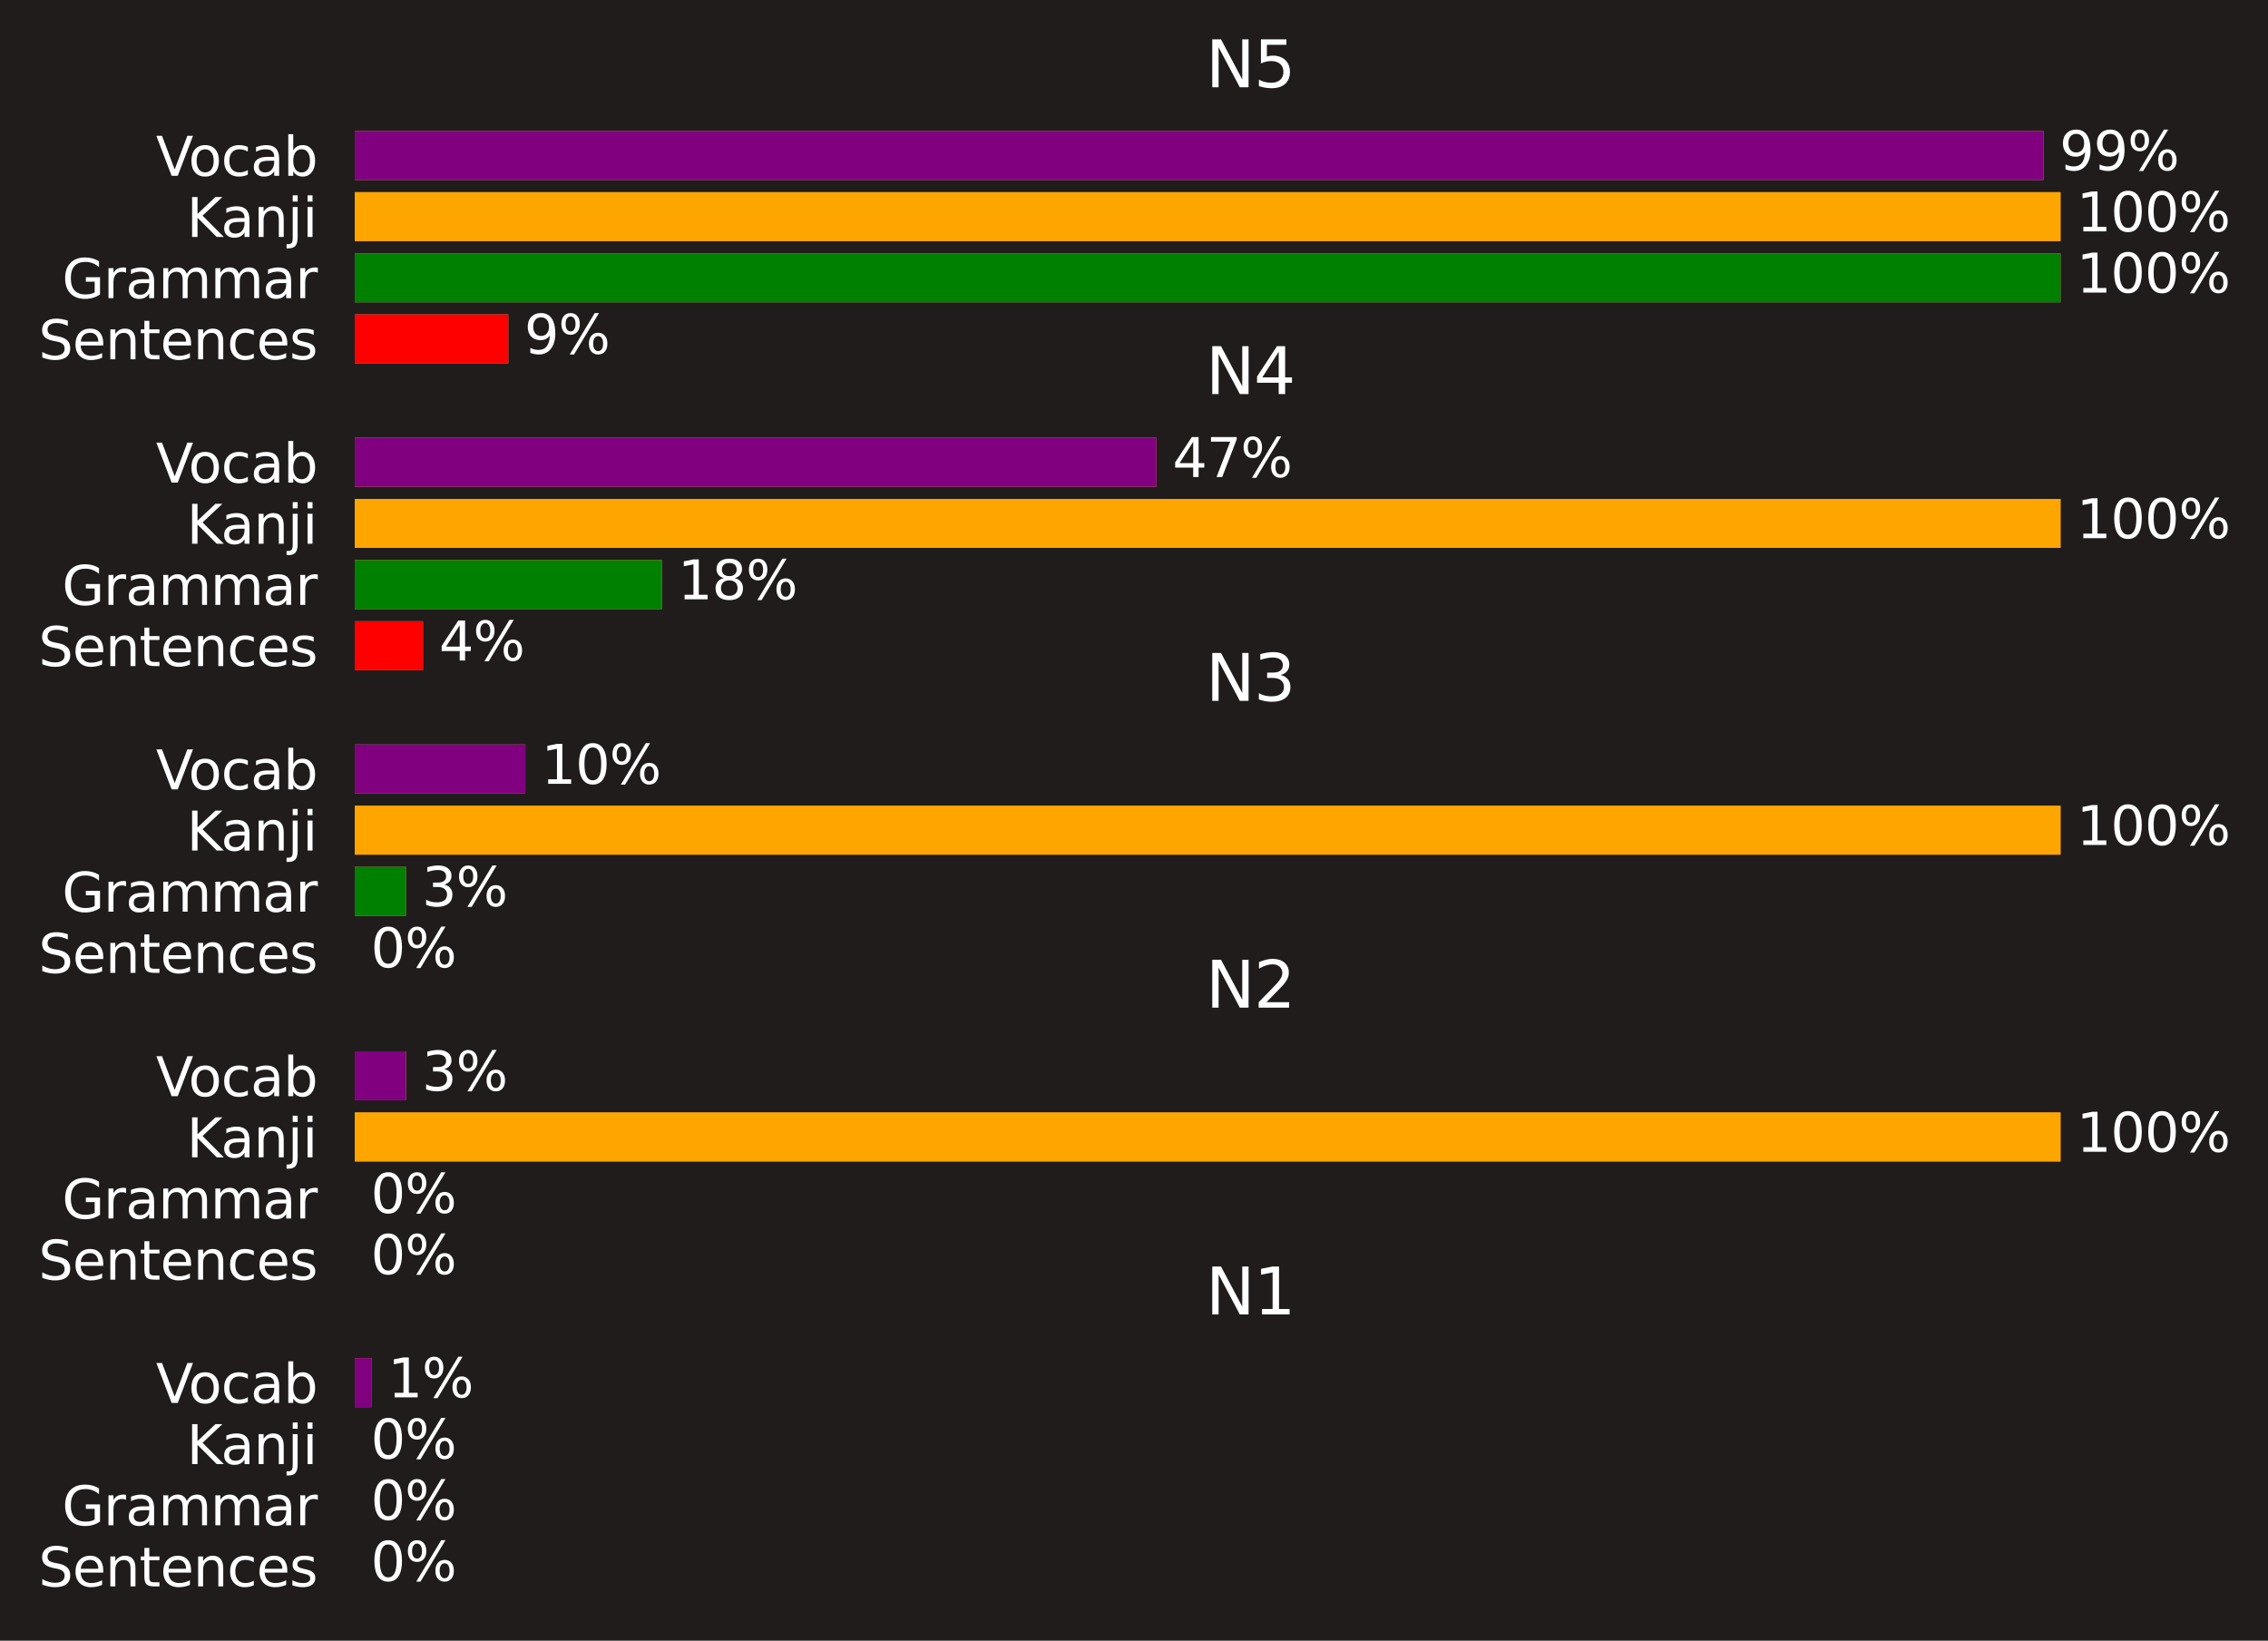 <?xml version="1.0" encoding="utf-8" standalone="no"?>
<!DOCTYPE svg PUBLIC "-//W3C//DTD SVG 1.1//EN"
  "http://www.w3.org/Graphics/SVG/1.1/DTD/svg11.dtd">
<svg xmlns:xlink="http://www.w3.org/1999/xlink" width="423.957pt" height="306.718pt" viewBox="0 0 423.957 306.718" xmlns="http://www.w3.org/2000/svg" version="1.1">
 <defs>
  <style type="text/css">*{stroke-linejoin: round; stroke-linecap: butt}</style>
 </defs>
 <g id="figure_1">
  <g id="patch_1">
   <path d="M 0 306.718 
L 423.957 306.718 
L 423.957 0 
L 0 0 
z
" style="fill: #201c1c"/>
  </g>
  <g id="axes_1">
   <g id="patch_2">
    <path d="M 66.311 70.111 
L 401.111 70.111 
L 401.111 22.318 
L 66.311 22.318 
z
" style="fill: #201c1c"/>
   </g>
   <g id="patch_3">
    <path d="M 66.311 24.491 
L 381.98 24.491 
L 381.98 33.638 
L 66.311 33.638 
z
" clip-path="url(#pa845f48d5d)" style="fill: #1f77b4"/>
   </g>
   <g id="patch_4">
    <path d="M 66.311 35.924 
L 385.168 35.924 
L 385.168 45.071 
L 66.311 45.071 
z
" clip-path="url(#pa845f48d5d)" style="fill: #1f77b4"/>
   </g>
   <g id="patch_5">
    <path d="M 66.311 47.358 
L 385.168 47.358 
L 385.168 56.505 
L 66.311 56.505 
z
" clip-path="url(#pa845f48d5d)" style="fill: #1f77b4"/>
   </g>
   <g id="patch_6">
    <path d="M 66.311 58.792 
L 95.008 58.792 
L 95.008 67.939 
L 66.311 67.939 
z
" clip-path="url(#pa845f48d5d)" style="fill: #1f77b4"/>
   </g>
   <g id="patch_7">
    <path d="M 66.311 24.491 
L 381.98 24.491 
L 381.98 33.638 
L 66.311 33.638 
z
" clip-path="url(#pa845f48d5d)" style="fill: #ff7f0e"/>
   </g>
   <g id="patch_8">
    <path d="M 66.311 35.924 
L 385.168 35.924 
L 385.168 45.071 
L 66.311 45.071 
z
" clip-path="url(#pa845f48d5d)" style="fill: #ff7f0e"/>
   </g>
   <g id="patch_9">
    <path d="M 66.311 47.358 
L 385.168 47.358 
L 385.168 56.505 
L 66.311 56.505 
z
" clip-path="url(#pa845f48d5d)" style="fill: #ff7f0e"/>
   </g>
   <g id="patch_10">
    <path d="M 66.311 58.792 
L 95.008 58.792 
L 95.008 67.939 
L 66.311 67.939 
z
" clip-path="url(#pa845f48d5d)" style="fill: #ff7f0e"/>
   </g>
   <g id="patch_11">
    <path d="M 66.311 24.491 
L 381.98 24.491 
L 381.98 33.638 
L 66.311 33.638 
z
" clip-path="url(#pa845f48d5d)" style="fill: #800080"/>
   </g>
   <g id="patch_12">
    <path d="M 66.311 35.924 
L 385.168 35.924 
L 385.168 45.071 
L 66.311 45.071 
z
" clip-path="url(#pa845f48d5d)" style="fill: #ffa500"/>
   </g>
   <g id="patch_13">
    <path d="M 66.311 47.358 
L 385.168 47.358 
L 385.168 56.505 
L 66.311 56.505 
z
" clip-path="url(#pa845f48d5d)" style="fill: #008000"/>
   </g>
   <g id="patch_14">
    <path d="M 66.311 58.792 
L 95.008 58.792 
L 95.008 67.939 
L 66.311 67.939 
z
" clip-path="url(#pa845f48d5d)" style="fill: #ff0000"/>
   </g>
   <g id="matplotlib.axis_1">
    <g id="xtick_1"/>
    <g id="xtick_2"/>
    <g id="xtick_3"/>
    <g id="xtick_4"/>
    <g id="xtick_5"/>
    <g id="xtick_6"/>
   </g>
   <g id="matplotlib.axis_2">
    <g id="ytick_1">
     <g id="text_1">
      <!-- Vocab -->
      <g style="fill: #ffffff" transform="translate(29.152 32.863) scale(0.1 -0.1)">
       <defs>
        <path id="DejaVuSans-56" d="M 1831 0 
L 50 4666 
L 709 4666 
L 2188 738 
L 3669 4666 
L 4325 4666 
L 2547 0 
L 1831 0 
z
" transform="scale(0.016)"/>
        <path id="DejaVuSans-6f" d="M 1959 3097 
Q 1497 3097 1228 2736 
Q 959 2375 959 1747 
Q 959 1119 1226 758 
Q 1494 397 1959 397 
Q 2419 397 2687 759 
Q 2956 1122 2956 1747 
Q 2956 2369 2687 2733 
Q 2419 3097 1959 3097 
z
M 1959 3584 
Q 2709 3584 3137 3096 
Q 3566 2609 3566 1747 
Q 3566 888 3137 398 
Q 2709 -91 1959 -91 
Q 1206 -91 779 398 
Q 353 888 353 1747 
Q 353 2609 779 3096 
Q 1206 3584 1959 3584 
z
" transform="scale(0.016)"/>
        <path id="DejaVuSans-63" d="M 3122 3366 
L 3122 2828 
Q 2878 2963 2633 3030 
Q 2388 3097 2138 3097 
Q 1578 3097 1268 2742 
Q 959 2388 959 1747 
Q 959 1106 1268 751 
Q 1578 397 2138 397 
Q 2388 397 2633 464 
Q 2878 531 3122 666 
L 3122 134 
Q 2881 22 2623 -34 
Q 2366 -91 2075 -91 
Q 1284 -91 818 406 
Q 353 903 353 1747 
Q 353 2603 823 3093 
Q 1294 3584 2113 3584 
Q 2378 3584 2631 3529 
Q 2884 3475 3122 3366 
z
" transform="scale(0.016)"/>
        <path id="DejaVuSans-61" d="M 2194 1759 
Q 1497 1759 1228 1600 
Q 959 1441 959 1056 
Q 959 750 1161 570 
Q 1363 391 1709 391 
Q 2188 391 2477 730 
Q 2766 1069 2766 1631 
L 2766 1759 
L 2194 1759 
z
M 3341 1997 
L 3341 0 
L 2766 0 
L 2766 531 
Q 2569 213 2275 61 
Q 1981 -91 1556 -91 
Q 1019 -91 701 211 
Q 384 513 384 1019 
Q 384 1609 779 1909 
Q 1175 2209 1959 2209 
L 2766 2209 
L 2766 2266 
Q 2766 2663 2505 2880 
Q 2244 3097 1772 3097 
Q 1472 3097 1187 3025 
Q 903 2953 641 2809 
L 641 3341 
Q 956 3463 1253 3523 
Q 1550 3584 1831 3584 
Q 2591 3584 2966 3190 
Q 3341 2797 3341 1997 
z
" transform="scale(0.016)"/>
        <path id="DejaVuSans-62" d="M 3116 1747 
Q 3116 2381 2855 2742 
Q 2594 3103 2138 3103 
Q 1681 3103 1420 2742 
Q 1159 2381 1159 1747 
Q 1159 1113 1420 752 
Q 1681 391 2138 391 
Q 2594 391 2855 752 
Q 3116 1113 3116 1747 
z
M 1159 2969 
Q 1341 3281 1617 3432 
Q 1894 3584 2278 3584 
Q 2916 3584 3314 3078 
Q 3713 2572 3713 1747 
Q 3713 922 3314 415 
Q 2916 -91 2278 -91 
Q 1894 -91 1617 61 
Q 1341 213 1159 525 
L 1159 0 
L 581 0 
L 581 4863 
L 1159 4863 
L 1159 2969 
z
" transform="scale(0.016)"/>
       </defs>
       <use xlink:href="#DejaVuSans-56"/>
       <use xlink:href="#DejaVuSans-6f" x="60.658"/>
       <use xlink:href="#DejaVuSans-63" x="121.84"/>
       <use xlink:href="#DejaVuSans-61" x="176.82"/>
       <use xlink:href="#DejaVuSans-62" x="238.1"/>
      </g>
     </g>
    </g>
    <g id="ytick_2">
     <g id="text_2">
      <!-- Kanji -->
      <g style="fill: #ffffff" transform="translate(34.906 44.297) scale(0.1 -0.1)">
       <defs>
        <path id="DejaVuSans-4b" d="M 628 4666 
L 1259 4666 
L 1259 2694 
L 3353 4666 
L 4166 4666 
L 1850 2491 
L 4331 0 
L 3500 0 
L 1259 2247 
L 1259 0 
L 628 0 
L 628 4666 
z
" transform="scale(0.016)"/>
        <path id="DejaVuSans-6e" d="M 3513 2113 
L 3513 0 
L 2938 0 
L 2938 2094 
Q 2938 2591 2744 2837 
Q 2550 3084 2163 3084 
Q 1697 3084 1428 2787 
Q 1159 2491 1159 1978 
L 1159 0 
L 581 0 
L 581 3500 
L 1159 3500 
L 1159 2956 
Q 1366 3272 1645 3428 
Q 1925 3584 2291 3584 
Q 2894 3584 3203 3211 
Q 3513 2838 3513 2113 
z
" transform="scale(0.016)"/>
        <path id="DejaVuSans-6a" d="M 603 3500 
L 1178 3500 
L 1178 -63 
Q 1178 -731 923 -1031 
Q 669 -1331 103 -1331 
L -116 -1331 
L -116 -844 
L 38 -844 
Q 366 -844 484 -692 
Q 603 -541 603 -63 
L 603 3500 
z
M 603 4863 
L 1178 4863 
L 1178 4134 
L 603 4134 
L 603 4863 
z
" transform="scale(0.016)"/>
        <path id="DejaVuSans-69" d="M 603 3500 
L 1178 3500 
L 1178 0 
L 603 0 
L 603 3500 
z
M 603 4863 
L 1178 4863 
L 1178 4134 
L 603 4134 
L 603 4863 
z
" transform="scale(0.016)"/>
       </defs>
       <use xlink:href="#DejaVuSans-4b"/>
       <use xlink:href="#DejaVuSans-61" x="63.826"/>
       <use xlink:href="#DejaVuSans-6e" x="125.105"/>
       <use xlink:href="#DejaVuSans-6a" x="188.484"/>
       <use xlink:href="#DejaVuSans-69" x="216.268"/>
      </g>
     </g>
    </g>
    <g id="ytick_3">
     <g id="text_3">
      <!-- Grammar -->
      <g style="fill: #ffffff" transform="translate(11.603 55.731) scale(0.1 -0.1)">
       <defs>
        <path id="DejaVuSans-47" d="M 3809 666 
L 3809 1919 
L 2778 1919 
L 2778 2438 
L 4434 2438 
L 4434 434 
Q 4069 175 3628 42 
Q 3188 -91 2688 -91 
Q 1594 -91 976 548 
Q 359 1188 359 2328 
Q 359 3472 976 4111 
Q 1594 4750 2688 4750 
Q 3144 4750 3555 4637 
Q 3966 4525 4313 4306 
L 4313 3634 
Q 3963 3931 3569 4081 
Q 3175 4231 2741 4231 
Q 1884 4231 1454 3753 
Q 1025 3275 1025 2328 
Q 1025 1384 1454 906 
Q 1884 428 2741 428 
Q 3075 428 3337 486 
Q 3600 544 3809 666 
z
" transform="scale(0.016)"/>
        <path id="DejaVuSans-72" d="M 2631 2963 
Q 2534 3019 2420 3045 
Q 2306 3072 2169 3072 
Q 1681 3072 1420 2755 
Q 1159 2438 1159 1844 
L 1159 0 
L 581 0 
L 581 3500 
L 1159 3500 
L 1159 2956 
Q 1341 3275 1631 3429 
Q 1922 3584 2338 3584 
Q 2397 3584 2469 3576 
Q 2541 3569 2628 3553 
L 2631 2963 
z
" transform="scale(0.016)"/>
        <path id="DejaVuSans-6d" d="M 3328 2828 
Q 3544 3216 3844 3400 
Q 4144 3584 4550 3584 
Q 5097 3584 5394 3201 
Q 5691 2819 5691 2113 
L 5691 0 
L 5113 0 
L 5113 2094 
Q 5113 2597 4934 2840 
Q 4756 3084 4391 3084 
Q 3944 3084 3684 2787 
Q 3425 2491 3425 1978 
L 3425 0 
L 2847 0 
L 2847 2094 
Q 2847 2600 2669 2842 
Q 2491 3084 2119 3084 
Q 1678 3084 1418 2786 
Q 1159 2488 1159 1978 
L 1159 0 
L 581 0 
L 581 3500 
L 1159 3500 
L 1159 2956 
Q 1356 3278 1631 3431 
Q 1906 3584 2284 3584 
Q 2666 3584 2933 3390 
Q 3200 3197 3328 2828 
z
" transform="scale(0.016)"/>
       </defs>
       <use xlink:href="#DejaVuSans-47"/>
       <use xlink:href="#DejaVuSans-72" x="77.49"/>
       <use xlink:href="#DejaVuSans-61" x="118.604"/>
       <use xlink:href="#DejaVuSans-6d" x="179.883"/>
       <use xlink:href="#DejaVuSans-6d" x="277.295"/>
       <use xlink:href="#DejaVuSans-61" x="374.707"/>
       <use xlink:href="#DejaVuSans-72" x="435.986"/>
      </g>
     </g>
    </g>
    <g id="ytick_4">
     <g id="text_4">
      <!-- Sentences -->
      <g style="fill: #ffffff" transform="translate(7.2 67.165) scale(0.1 -0.1)">
       <defs>
        <path id="DejaVuSans-53" d="M 3425 4513 
L 3425 3897 
Q 3066 4069 2747 4153 
Q 2428 4238 2131 4238 
Q 1616 4238 1336 4038 
Q 1056 3838 1056 3469 
Q 1056 3159 1242 3001 
Q 1428 2844 1947 2747 
L 2328 2669 
Q 3034 2534 3370 2195 
Q 3706 1856 3706 1288 
Q 3706 609 3251 259 
Q 2797 -91 1919 -91 
Q 1588 -91 1214 -16 
Q 841 59 441 206 
L 441 856 
Q 825 641 1194 531 
Q 1563 422 1919 422 
Q 2459 422 2753 634 
Q 3047 847 3047 1241 
Q 3047 1584 2836 1778 
Q 2625 1972 2144 2069 
L 1759 2144 
Q 1053 2284 737 2584 
Q 422 2884 422 3419 
Q 422 4038 858 4394 
Q 1294 4750 2059 4750 
Q 2388 4750 2728 4690 
Q 3069 4631 3425 4513 
z
" transform="scale(0.016)"/>
        <path id="DejaVuSans-65" d="M 3597 1894 
L 3597 1613 
L 953 1613 
Q 991 1019 1311 708 
Q 1631 397 2203 397 
Q 2534 397 2845 478 
Q 3156 559 3463 722 
L 3463 178 
Q 3153 47 2828 -22 
Q 2503 -91 2169 -91 
Q 1331 -91 842 396 
Q 353 884 353 1716 
Q 353 2575 817 3079 
Q 1281 3584 2069 3584 
Q 2775 3584 3186 3129 
Q 3597 2675 3597 1894 
z
M 3022 2063 
Q 3016 2534 2758 2815 
Q 2500 3097 2075 3097 
Q 1594 3097 1305 2825 
Q 1016 2553 972 2059 
L 3022 2063 
z
" transform="scale(0.016)"/>
        <path id="DejaVuSans-74" d="M 1172 4494 
L 1172 3500 
L 2356 3500 
L 2356 3053 
L 1172 3053 
L 1172 1153 
Q 1172 725 1289 603 
Q 1406 481 1766 481 
L 2356 481 
L 2356 0 
L 1766 0 
Q 1100 0 847 248 
Q 594 497 594 1153 
L 594 3053 
L 172 3053 
L 172 3500 
L 594 3500 
L 594 4494 
L 1172 4494 
z
" transform="scale(0.016)"/>
        <path id="DejaVuSans-73" d="M 2834 3397 
L 2834 2853 
Q 2591 2978 2328 3040 
Q 2066 3103 1784 3103 
Q 1356 3103 1142 2972 
Q 928 2841 928 2578 
Q 928 2378 1081 2264 
Q 1234 2150 1697 2047 
L 1894 2003 
Q 2506 1872 2764 1633 
Q 3022 1394 3022 966 
Q 3022 478 2636 193 
Q 2250 -91 1575 -91 
Q 1294 -91 989 -36 
Q 684 19 347 128 
L 347 722 
Q 666 556 975 473 
Q 1284 391 1588 391 
Q 1994 391 2212 530 
Q 2431 669 2431 922 
Q 2431 1156 2273 1281 
Q 2116 1406 1581 1522 
L 1381 1569 
Q 847 1681 609 1914 
Q 372 2147 372 2553 
Q 372 3047 722 3315 
Q 1072 3584 1716 3584 
Q 2034 3584 2315 3537 
Q 2597 3491 2834 3397 
z
" transform="scale(0.016)"/>
       </defs>
       <use xlink:href="#DejaVuSans-53"/>
       <use xlink:href="#DejaVuSans-65" x="63.477"/>
       <use xlink:href="#DejaVuSans-6e" x="125"/>
       <use xlink:href="#DejaVuSans-74" x="188.379"/>
       <use xlink:href="#DejaVuSans-65" x="227.588"/>
       <use xlink:href="#DejaVuSans-6e" x="289.111"/>
       <use xlink:href="#DejaVuSans-63" x="352.49"/>
       <use xlink:href="#DejaVuSans-65" x="407.471"/>
       <use xlink:href="#DejaVuSans-73" x="468.994"/>
      </g>
     </g>
    </g>
   </g>
   <g id="text_5">
    <!-- 99% -->
    <g style="fill: #ffffff" transform="translate(384.98 31.823) scale(0.1 -0.1)">
     <defs>
      <path id="DejaVuSans-39" d="M 703 97 
L 703 672 
Q 941 559 1184 500 
Q 1428 441 1663 441 
Q 2288 441 2617 861 
Q 2947 1281 2994 2138 
Q 2813 1869 2534 1725 
Q 2256 1581 1919 1581 
Q 1219 1581 811 2004 
Q 403 2428 403 3163 
Q 403 3881 828 4315 
Q 1253 4750 1959 4750 
Q 2769 4750 3195 4129 
Q 3622 3509 3622 2328 
Q 3622 1225 3098 567 
Q 2575 -91 1691 -91 
Q 1453 -91 1209 -44 
Q 966 3 703 97 
z
M 1959 2075 
Q 2384 2075 2632 2365 
Q 2881 2656 2881 3163 
Q 2881 3666 2632 3958 
Q 2384 4250 1959 4250 
Q 1534 4250 1286 3958 
Q 1038 3666 1038 3163 
Q 1038 2656 1286 2365 
Q 1534 2075 1959 2075 
z
" transform="scale(0.016)"/>
      <path id="DejaVuSans-25" d="M 4653 2053 
Q 4381 2053 4226 1822 
Q 4072 1591 4072 1178 
Q 4072 772 4226 539 
Q 4381 306 4653 306 
Q 4919 306 5073 539 
Q 5228 772 5228 1178 
Q 5228 1588 5073 1820 
Q 4919 2053 4653 2053 
z
M 4653 2450 
Q 5147 2450 5437 2106 
Q 5728 1763 5728 1178 
Q 5728 594 5436 251 
Q 5144 -91 4653 -91 
Q 4153 -91 3862 251 
Q 3572 594 3572 1178 
Q 3572 1766 3864 2108 
Q 4156 2450 4653 2450 
z
M 1428 4353 
Q 1159 4353 1004 4120 
Q 850 3888 850 3481 
Q 850 3069 1003 2837 
Q 1156 2606 1428 2606 
Q 1700 2606 1854 2837 
Q 2009 3069 2009 3481 
Q 2009 3884 1853 4118 
Q 1697 4353 1428 4353 
z
M 4250 4750 
L 4750 4750 
L 1831 -91 
L 1331 -91 
L 4250 4750 
z
M 1428 4750 
Q 1922 4750 2215 4408 
Q 2509 4066 2509 3481 
Q 2509 2891 2217 2550 
Q 1925 2209 1428 2209 
Q 931 2209 642 2551 
Q 353 2894 353 3481 
Q 353 4063 643 4406 
Q 934 4750 1428 4750 
z
" transform="scale(0.016)"/>
     </defs>
     <use xlink:href="#DejaVuSans-39"/>
     <use xlink:href="#DejaVuSans-39" x="63.623"/>
     <use xlink:href="#DejaVuSans-25" x="127.246"/>
    </g>
   </g>
   <g id="text_6">
    <!-- 100% -->
    <g style="fill: #ffffff" transform="translate(388.168 43.257) scale(0.1 -0.1)">
     <defs>
      <path id="DejaVuSans-31" d="M 794 531 
L 1825 531 
L 1825 4091 
L 703 3866 
L 703 4441 
L 1819 4666 
L 2450 4666 
L 2450 531 
L 3481 531 
L 3481 0 
L 794 0 
L 794 531 
z
" transform="scale(0.016)"/>
      <path id="DejaVuSans-30" d="M 2034 4250 
Q 1547 4250 1301 3770 
Q 1056 3291 1056 2328 
Q 1056 1369 1301 889 
Q 1547 409 2034 409 
Q 2525 409 2770 889 
Q 3016 1369 3016 2328 
Q 3016 3291 2770 3770 
Q 2525 4250 2034 4250 
z
M 2034 4750 
Q 2819 4750 3233 4129 
Q 3647 3509 3647 2328 
Q 3647 1150 3233 529 
Q 2819 -91 2034 -91 
Q 1250 -91 836 529 
Q 422 1150 422 2328 
Q 422 3509 836 4129 
Q 1250 4750 2034 4750 
z
" transform="scale(0.016)"/>
     </defs>
     <use xlink:href="#DejaVuSans-31"/>
     <use xlink:href="#DejaVuSans-30" x="63.623"/>
     <use xlink:href="#DejaVuSans-30" x="127.246"/>
     <use xlink:href="#DejaVuSans-25" x="190.869"/>
    </g>
   </g>
   <g id="text_7">
    <!-- 100% -->
    <g style="fill: #ffffff" transform="translate(388.168 54.691) scale(0.1 -0.1)">
     <use xlink:href="#DejaVuSans-31"/>
     <use xlink:href="#DejaVuSans-30" x="63.623"/>
     <use xlink:href="#DejaVuSans-30" x="127.246"/>
     <use xlink:href="#DejaVuSans-25" x="190.869"/>
    </g>
   </g>
   <g id="text_8">
    <!-- 9% -->
    <g style="fill: #ffffff" transform="translate(98.008 66.125) scale(0.1 -0.1)">
     <use xlink:href="#DejaVuSans-39"/>
     <use xlink:href="#DejaVuSans-25" x="63.623"/>
    </g>
   </g>
   <g id="text_9">
    <!-- N5 -->
    <g style="fill: #ffffff" transform="translate(225.405 16.318) scale(0.12 -0.12)">
     <defs>
      <path id="DejaVuSans-4e" d="M 628 4666 
L 1478 4666 
L 3547 763 
L 3547 4666 
L 4159 4666 
L 4159 0 
L 3309 0 
L 1241 3903 
L 1241 0 
L 628 0 
L 628 4666 
z
" transform="scale(0.016)"/>
      <path id="DejaVuSans-35" d="M 691 4666 
L 3169 4666 
L 3169 4134 
L 1269 4134 
L 1269 2991 
Q 1406 3038 1543 3061 
Q 1681 3084 1819 3084 
Q 2600 3084 3056 2656 
Q 3513 2228 3513 1497 
Q 3513 744 3044 326 
Q 2575 -91 1722 -91 
Q 1428 -91 1123 -41 
Q 819 9 494 109 
L 494 744 
Q 775 591 1075 516 
Q 1375 441 1709 441 
Q 2250 441 2565 725 
Q 2881 1009 2881 1497 
Q 2881 1984 2565 2268 
Q 2250 2553 1709 2553 
Q 1456 2553 1204 2497 
Q 953 2441 691 2322 
L 691 4666 
z
" transform="scale(0.016)"/>
     </defs>
     <use xlink:href="#DejaVuSans-4e"/>
     <use xlink:href="#DejaVuSans-35" x="74.805"/>
    </g>
   </g>
  </g>
  <g id="axes_2">
   <g id="patch_15">
    <path d="M 66.311 127.463 
L 401.111 127.463 
L 401.111 79.67 
L 66.311 79.67 
z
" style="fill: #201c1c"/>
   </g>
   <g id="patch_16">
    <path d="M 66.311 81.842 
L 216.174 81.842 
L 216.174 90.989 
L 66.311 90.989 
z
" clip-path="url(#p92727446ff)" style="fill: #1f77b4"/>
   </g>
   <g id="patch_17">
    <path d="M 66.311 93.276 
L 385.168 93.276 
L 385.168 102.423 
L 66.311 102.423 
z
" clip-path="url(#p92727446ff)" style="fill: #1f77b4"/>
   </g>
   <g id="patch_18">
    <path d="M 66.311 104.71 
L 123.705 104.71 
L 123.705 113.857 
L 66.311 113.857 
z
" clip-path="url(#p92727446ff)" style="fill: #1f77b4"/>
   </g>
   <g id="patch_19">
    <path d="M 66.311 116.144 
L 79.065 116.144 
L 79.065 125.291 
L 66.311 125.291 
z
" clip-path="url(#p92727446ff)" style="fill: #1f77b4"/>
   </g>
   <g id="patch_20">
    <path d="M 66.311 81.842 
L 216.174 81.842 
L 216.174 90.989 
L 66.311 90.989 
z
" clip-path="url(#p92727446ff)" style="fill: #ff7f0e"/>
   </g>
   <g id="patch_21">
    <path d="M 66.311 93.276 
L 385.168 93.276 
L 385.168 102.423 
L 66.311 102.423 
z
" clip-path="url(#p92727446ff)" style="fill: #ff7f0e"/>
   </g>
   <g id="patch_22">
    <path d="M 66.311 104.71 
L 123.705 104.71 
L 123.705 113.857 
L 66.311 113.857 
z
" clip-path="url(#p92727446ff)" style="fill: #ff7f0e"/>
   </g>
   <g id="patch_23">
    <path d="M 66.311 116.144 
L 79.065 116.144 
L 79.065 125.291 
L 66.311 125.291 
z
" clip-path="url(#p92727446ff)" style="fill: #ff7f0e"/>
   </g>
   <g id="patch_24">
    <path d="M 66.311 81.842 
L 216.174 81.842 
L 216.174 90.989 
L 66.311 90.989 
z
" clip-path="url(#p92727446ff)" style="fill: #800080"/>
   </g>
   <g id="patch_25">
    <path d="M 66.311 93.276 
L 385.168 93.276 
L 385.168 102.423 
L 66.311 102.423 
z
" clip-path="url(#p92727446ff)" style="fill: #ffa500"/>
   </g>
   <g id="patch_26">
    <path d="M 66.311 104.71 
L 123.705 104.71 
L 123.705 113.857 
L 66.311 113.857 
z
" clip-path="url(#p92727446ff)" style="fill: #008000"/>
   </g>
   <g id="patch_27">
    <path d="M 66.311 116.144 
L 79.065 116.144 
L 79.065 125.291 
L 66.311 125.291 
z
" clip-path="url(#p92727446ff)" style="fill: #ff0000"/>
   </g>
   <g id="matplotlib.axis_3">
    <g id="xtick_7"/>
    <g id="xtick_8"/>
    <g id="xtick_9"/>
    <g id="xtick_10"/>
    <g id="xtick_11"/>
    <g id="xtick_12"/>
   </g>
   <g id="matplotlib.axis_4">
    <g id="ytick_5">
     <g id="text_10">
      <!-- Vocab -->
      <g style="fill: #ffffff" transform="translate(29.152 90.215) scale(0.1 -0.1)">
       <use xlink:href="#DejaVuSans-56"/>
       <use xlink:href="#DejaVuSans-6f" x="60.658"/>
       <use xlink:href="#DejaVuSans-63" x="121.84"/>
       <use xlink:href="#DejaVuSans-61" x="176.82"/>
       <use xlink:href="#DejaVuSans-62" x="238.1"/>
      </g>
     </g>
    </g>
    <g id="ytick_6">
     <g id="text_11">
      <!-- Kanji -->
      <g style="fill: #ffffff" transform="translate(34.906 101.649) scale(0.1 -0.1)">
       <use xlink:href="#DejaVuSans-4b"/>
       <use xlink:href="#DejaVuSans-61" x="63.826"/>
       <use xlink:href="#DejaVuSans-6e" x="125.105"/>
       <use xlink:href="#DejaVuSans-6a" x="188.484"/>
       <use xlink:href="#DejaVuSans-69" x="216.268"/>
      </g>
     </g>
    </g>
    <g id="ytick_7">
     <g id="text_12">
      <!-- Grammar -->
      <g style="fill: #ffffff" transform="translate(11.603 113.082) scale(0.1 -0.1)">
       <use xlink:href="#DejaVuSans-47"/>
       <use xlink:href="#DejaVuSans-72" x="77.49"/>
       <use xlink:href="#DejaVuSans-61" x="118.604"/>
       <use xlink:href="#DejaVuSans-6d" x="179.883"/>
       <use xlink:href="#DejaVuSans-6d" x="277.295"/>
       <use xlink:href="#DejaVuSans-61" x="374.707"/>
       <use xlink:href="#DejaVuSans-72" x="435.986"/>
      </g>
     </g>
    </g>
    <g id="ytick_8">
     <g id="text_13">
      <!-- Sentences -->
      <g style="fill: #ffffff" transform="translate(7.2 124.516) scale(0.1 -0.1)">
       <use xlink:href="#DejaVuSans-53"/>
       <use xlink:href="#DejaVuSans-65" x="63.477"/>
       <use xlink:href="#DejaVuSans-6e" x="125"/>
       <use xlink:href="#DejaVuSans-74" x="188.379"/>
       <use xlink:href="#DejaVuSans-65" x="227.588"/>
       <use xlink:href="#DejaVuSans-6e" x="289.111"/>
       <use xlink:href="#DejaVuSans-63" x="352.49"/>
       <use xlink:href="#DejaVuSans-65" x="407.471"/>
       <use xlink:href="#DejaVuSans-73" x="468.994"/>
      </g>
     </g>
    </g>
   </g>
   <g id="text_14">
    <!-- 47% -->
    <g style="fill: #ffffff" transform="translate(219.174 89.175) scale(0.1 -0.1)">
     <defs>
      <path id="DejaVuSans-34" d="M 2419 4116 
L 825 1625 
L 2419 1625 
L 2419 4116 
z
M 2253 4666 
L 3047 4666 
L 3047 1625 
L 3713 1625 
L 3713 1100 
L 3047 1100 
L 3047 0 
L 2419 0 
L 2419 1100 
L 313 1100 
L 313 1709 
L 2253 4666 
z
" transform="scale(0.016)"/>
      <path id="DejaVuSans-37" d="M 525 4666 
L 3525 4666 
L 3525 4397 
L 1831 0 
L 1172 0 
L 2766 4134 
L 525 4134 
L 525 4666 
z
" transform="scale(0.016)"/>
     </defs>
     <use xlink:href="#DejaVuSans-34"/>
     <use xlink:href="#DejaVuSans-37" x="63.623"/>
     <use xlink:href="#DejaVuSans-25" x="127.246"/>
    </g>
   </g>
   <g id="text_15">
    <!-- 100% -->
    <g style="fill: #ffffff" transform="translate(388.168 100.609) scale(0.1 -0.1)">
     <use xlink:href="#DejaVuSans-31"/>
     <use xlink:href="#DejaVuSans-30" x="63.623"/>
     <use xlink:href="#DejaVuSans-30" x="127.246"/>
     <use xlink:href="#DejaVuSans-25" x="190.869"/>
    </g>
   </g>
   <g id="text_16">
    <!-- 18% -->
    <g style="fill: #ffffff" transform="translate(126.705 112.043) scale(0.1 -0.1)">
     <defs>
      <path id="DejaVuSans-38" d="M 2034 2216 
Q 1584 2216 1326 1975 
Q 1069 1734 1069 1313 
Q 1069 891 1326 650 
Q 1584 409 2034 409 
Q 2484 409 2743 651 
Q 3003 894 3003 1313 
Q 3003 1734 2745 1975 
Q 2488 2216 2034 2216 
z
M 1403 2484 
Q 997 2584 770 2862 
Q 544 3141 544 3541 
Q 544 4100 942 4425 
Q 1341 4750 2034 4750 
Q 2731 4750 3128 4425 
Q 3525 4100 3525 3541 
Q 3525 3141 3298 2862 
Q 3072 2584 2669 2484 
Q 3125 2378 3379 2068 
Q 3634 1759 3634 1313 
Q 3634 634 3220 271 
Q 2806 -91 2034 -91 
Q 1263 -91 848 271 
Q 434 634 434 1313 
Q 434 1759 690 2068 
Q 947 2378 1403 2484 
z
M 1172 3481 
Q 1172 3119 1398 2916 
Q 1625 2713 2034 2713 
Q 2441 2713 2670 2916 
Q 2900 3119 2900 3481 
Q 2900 3844 2670 4047 
Q 2441 4250 2034 4250 
Q 1625 4250 1398 4047 
Q 1172 3844 1172 3481 
z
" transform="scale(0.016)"/>
     </defs>
     <use xlink:href="#DejaVuSans-31"/>
     <use xlink:href="#DejaVuSans-38" x="63.623"/>
     <use xlink:href="#DejaVuSans-25" x="127.246"/>
    </g>
   </g>
   <g id="text_17">
    <!-- 4% -->
    <g style="fill: #ffffff" transform="translate(82.065 123.476) scale(0.1 -0.1)">
     <use xlink:href="#DejaVuSans-34"/>
     <use xlink:href="#DejaVuSans-25" x="63.623"/>
    </g>
   </g>
   <g id="text_18">
    <!-- N4 -->
    <g style="fill: #ffffff" transform="translate(225.405 73.67) scale(0.12 -0.12)">
     <use xlink:href="#DejaVuSans-4e"/>
     <use xlink:href="#DejaVuSans-34" x="74.805"/>
    </g>
   </g>
  </g>
  <g id="axes_3">
   <g id="patch_28">
    <path d="M 66.311 184.815 
L 401.111 184.815 
L 401.111 137.022 
L 66.311 137.022 
z
" style="fill: #201c1c"/>
   </g>
   <g id="patch_29">
    <path d="M 66.311 139.194 
L 98.197 139.194 
L 98.197 148.341 
L 66.311 148.341 
z
" clip-path="url(#p30e7d4565f)" style="fill: #1f77b4"/>
   </g>
   <g id="patch_30">
    <path d="M 66.311 150.628 
L 385.168 150.628 
L 385.168 159.775 
L 66.311 159.775 
z
" clip-path="url(#p30e7d4565f)" style="fill: #1f77b4"/>
   </g>
   <g id="patch_31">
    <path d="M 66.311 162.062 
L 75.877 162.062 
L 75.877 171.209 
L 66.311 171.209 
z
" clip-path="url(#p30e7d4565f)" style="fill: #1f77b4"/>
   </g>
   <g id="patch_32">
    <path d="M 66.311 173.495 
L 66.311 173.495 
L 66.311 182.642 
L 66.311 182.642 
z
" clip-path="url(#p30e7d4565f)" style="fill: #1f77b4"/>
   </g>
   <g id="patch_33">
    <path d="M 66.311 139.194 
L 98.197 139.194 
L 98.197 148.341 
L 66.311 148.341 
z
" clip-path="url(#p30e7d4565f)" style="fill: #ff7f0e"/>
   </g>
   <g id="patch_34">
    <path d="M 66.311 150.628 
L 385.168 150.628 
L 385.168 159.775 
L 66.311 159.775 
z
" clip-path="url(#p30e7d4565f)" style="fill: #ff7f0e"/>
   </g>
   <g id="patch_35">
    <path d="M 66.311 162.062 
L 75.877 162.062 
L 75.877 171.209 
L 66.311 171.209 
z
" clip-path="url(#p30e7d4565f)" style="fill: #ff7f0e"/>
   </g>
   <g id="patch_36">
    <path d="M 66.311 173.495 
L 66.311 173.495 
L 66.311 182.642 
L 66.311 182.642 
z
" clip-path="url(#p30e7d4565f)" style="fill: #ff7f0e"/>
   </g>
   <g id="patch_37">
    <path d="M 66.311 139.194 
L 98.197 139.194 
L 98.197 148.341 
L 66.311 148.341 
z
" clip-path="url(#p30e7d4565f)" style="fill: #800080"/>
   </g>
   <g id="patch_38">
    <path d="M 66.311 150.628 
L 385.168 150.628 
L 385.168 159.775 
L 66.311 159.775 
z
" clip-path="url(#p30e7d4565f)" style="fill: #ffa500"/>
   </g>
   <g id="patch_39">
    <path d="M 66.311 162.062 
L 75.877 162.062 
L 75.877 171.209 
L 66.311 171.209 
z
" clip-path="url(#p30e7d4565f)" style="fill: #008000"/>
   </g>
   <g id="patch_40">
    <path d="M 66.311 173.495 
L 66.311 173.495 
L 66.311 182.642 
L 66.311 182.642 
z
" clip-path="url(#p30e7d4565f)" style="fill: #ff0000"/>
   </g>
   <g id="matplotlib.axis_5">
    <g id="xtick_13"/>
    <g id="xtick_14"/>
    <g id="xtick_15"/>
    <g id="xtick_16"/>
    <g id="xtick_17"/>
    <g id="xtick_18"/>
   </g>
   <g id="matplotlib.axis_6">
    <g id="ytick_9">
     <g id="text_19">
      <!-- Vocab -->
      <g style="fill: #ffffff" transform="translate(29.152 147.567) scale(0.1 -0.1)">
       <use xlink:href="#DejaVuSans-56"/>
       <use xlink:href="#DejaVuSans-6f" x="60.658"/>
       <use xlink:href="#DejaVuSans-63" x="121.84"/>
       <use xlink:href="#DejaVuSans-61" x="176.82"/>
       <use xlink:href="#DejaVuSans-62" x="238.1"/>
      </g>
     </g>
    </g>
    <g id="ytick_10">
     <g id="text_20">
      <!-- Kanji -->
      <g style="fill: #ffffff" transform="translate(34.906 159) scale(0.1 -0.1)">
       <use xlink:href="#DejaVuSans-4b"/>
       <use xlink:href="#DejaVuSans-61" x="63.826"/>
       <use xlink:href="#DejaVuSans-6e" x="125.105"/>
       <use xlink:href="#DejaVuSans-6a" x="188.484"/>
       <use xlink:href="#DejaVuSans-69" x="216.268"/>
      </g>
     </g>
    </g>
    <g id="ytick_11">
     <g id="text_21">
      <!-- Grammar -->
      <g style="fill: #ffffff" transform="translate(11.603 170.434) scale(0.1 -0.1)">
       <use xlink:href="#DejaVuSans-47"/>
       <use xlink:href="#DejaVuSans-72" x="77.49"/>
       <use xlink:href="#DejaVuSans-61" x="118.604"/>
       <use xlink:href="#DejaVuSans-6d" x="179.883"/>
       <use xlink:href="#DejaVuSans-6d" x="277.295"/>
       <use xlink:href="#DejaVuSans-61" x="374.707"/>
       <use xlink:href="#DejaVuSans-72" x="435.986"/>
      </g>
     </g>
    </g>
    <g id="ytick_12">
     <g id="text_22">
      <!-- Sentences -->
      <g style="fill: #ffffff" transform="translate(7.2 181.868) scale(0.1 -0.1)">
       <use xlink:href="#DejaVuSans-53"/>
       <use xlink:href="#DejaVuSans-65" x="63.477"/>
       <use xlink:href="#DejaVuSans-6e" x="125"/>
       <use xlink:href="#DejaVuSans-74" x="188.379"/>
       <use xlink:href="#DejaVuSans-65" x="227.588"/>
       <use xlink:href="#DejaVuSans-6e" x="289.111"/>
       <use xlink:href="#DejaVuSans-63" x="352.49"/>
       <use xlink:href="#DejaVuSans-65" x="407.471"/>
       <use xlink:href="#DejaVuSans-73" x="468.994"/>
      </g>
     </g>
    </g>
   </g>
   <g id="text_23">
    <!-- 10% -->
    <g style="fill: #ffffff" transform="translate(101.197 146.527) scale(0.1 -0.1)">
     <use xlink:href="#DejaVuSans-31"/>
     <use xlink:href="#DejaVuSans-30" x="63.623"/>
     <use xlink:href="#DejaVuSans-25" x="127.246"/>
    </g>
   </g>
   <g id="text_24">
    <!-- 100% -->
    <g style="fill: #ffffff" transform="translate(388.168 157.961) scale(0.1 -0.1)">
     <use xlink:href="#DejaVuSans-31"/>
     <use xlink:href="#DejaVuSans-30" x="63.623"/>
     <use xlink:href="#DejaVuSans-30" x="127.246"/>
     <use xlink:href="#DejaVuSans-25" x="190.869"/>
    </g>
   </g>
   <g id="text_25">
    <!-- 3% -->
    <g style="fill: #ffffff" transform="translate(78.877 169.394) scale(0.1 -0.1)">
     <defs>
      <path id="DejaVuSans-33" d="M 2597 2516 
Q 3050 2419 3304 2112 
Q 3559 1806 3559 1356 
Q 3559 666 3084 287 
Q 2609 -91 1734 -91 
Q 1441 -91 1130 -33 
Q 819 25 488 141 
L 488 750 
Q 750 597 1062 519 
Q 1375 441 1716 441 
Q 2309 441 2620 675 
Q 2931 909 2931 1356 
Q 2931 1769 2642 2001 
Q 2353 2234 1838 2234 
L 1294 2234 
L 1294 2753 
L 1863 2753 
Q 2328 2753 2575 2939 
Q 2822 3125 2822 3475 
Q 2822 3834 2567 4026 
Q 2313 4219 1838 4219 
Q 1578 4219 1281 4162 
Q 984 4106 628 3988 
L 628 4550 
Q 988 4650 1302 4700 
Q 1616 4750 1894 4750 
Q 2613 4750 3031 4423 
Q 3450 4097 3450 3541 
Q 3450 3153 3228 2886 
Q 3006 2619 2597 2516 
z
" transform="scale(0.016)"/>
     </defs>
     <use xlink:href="#DejaVuSans-33"/>
     <use xlink:href="#DejaVuSans-25" x="63.623"/>
    </g>
   </g>
   <g id="text_26">
    <!-- 0% -->
    <g style="fill: #ffffff" transform="translate(69.311 180.828) scale(0.1 -0.1)">
     <use xlink:href="#DejaVuSans-30"/>
     <use xlink:href="#DejaVuSans-25" x="63.623"/>
    </g>
   </g>
   <g id="text_27">
    <!-- N3 -->
    <g style="fill: #ffffff" transform="translate(225.405 131.022) scale(0.12 -0.12)">
     <use xlink:href="#DejaVuSans-4e"/>
     <use xlink:href="#DejaVuSans-33" x="74.805"/>
    </g>
   </g>
  </g>
  <g id="axes_4">
   <g id="patch_41">
    <path d="M 66.311 242.166 
L 401.111 242.166 
L 401.111 194.373 
L 66.311 194.373 
z
" style="fill: #201c1c"/>
   </g>
   <g id="patch_42">
    <path d="M 66.311 196.546 
L 75.877 196.546 
L 75.877 205.693 
L 66.311 205.693 
z
" clip-path="url(#p0180415274)" style="fill: #1f77b4"/>
   </g>
   <g id="patch_43">
    <path d="M 66.311 207.979 
L 385.168 207.979 
L 385.168 217.126 
L 66.311 217.126 
z
" clip-path="url(#p0180415274)" style="fill: #1f77b4"/>
   </g>
   <g id="patch_44">
    <path d="M 66.311 219.413 
L 66.311 219.413 
L 66.311 228.56 
L 66.311 228.56 
z
" clip-path="url(#p0180415274)" style="fill: #1f77b4"/>
   </g>
   <g id="patch_45">
    <path d="M 66.311 230.847 
L 66.311 230.847 
L 66.311 239.994 
L 66.311 239.994 
z
" clip-path="url(#p0180415274)" style="fill: #1f77b4"/>
   </g>
   <g id="patch_46">
    <path d="M 66.311 196.546 
L 75.877 196.546 
L 75.877 205.693 
L 66.311 205.693 
z
" clip-path="url(#p0180415274)" style="fill: #ff7f0e"/>
   </g>
   <g id="patch_47">
    <path d="M 66.311 207.979 
L 385.168 207.979 
L 385.168 217.126 
L 66.311 217.126 
z
" clip-path="url(#p0180415274)" style="fill: #ff7f0e"/>
   </g>
   <g id="patch_48">
    <path d="M 66.311 219.413 
L 66.311 219.413 
L 66.311 228.56 
L 66.311 228.56 
z
" clip-path="url(#p0180415274)" style="fill: #ff7f0e"/>
   </g>
   <g id="patch_49">
    <path d="M 66.311 230.847 
L 66.311 230.847 
L 66.311 239.994 
L 66.311 239.994 
z
" clip-path="url(#p0180415274)" style="fill: #ff7f0e"/>
   </g>
   <g id="patch_50">
    <path d="M 66.311 196.546 
L 75.877 196.546 
L 75.877 205.693 
L 66.311 205.693 
z
" clip-path="url(#p0180415274)" style="fill: #800080"/>
   </g>
   <g id="patch_51">
    <path d="M 66.311 207.979 
L 385.168 207.979 
L 385.168 217.126 
L 66.311 217.126 
z
" clip-path="url(#p0180415274)" style="fill: #ffa500"/>
   </g>
   <g id="patch_52">
    <path d="M 66.311 219.413 
L 66.311 219.413 
L 66.311 228.56 
L 66.311 228.56 
z
" clip-path="url(#p0180415274)" style="fill: #008000"/>
   </g>
   <g id="patch_53">
    <path d="M 66.311 230.847 
L 66.311 230.847 
L 66.311 239.994 
L 66.311 239.994 
z
" clip-path="url(#p0180415274)" style="fill: #ff0000"/>
   </g>
   <g id="matplotlib.axis_7">
    <g id="xtick_19"/>
    <g id="xtick_20"/>
    <g id="xtick_21"/>
    <g id="xtick_22"/>
    <g id="xtick_23"/>
    <g id="xtick_24"/>
   </g>
   <g id="matplotlib.axis_8">
    <g id="ytick_13">
     <g id="text_28">
      <!-- Vocab -->
      <g style="fill: #ffffff" transform="translate(29.152 204.918) scale(0.1 -0.1)">
       <use xlink:href="#DejaVuSans-56"/>
       <use xlink:href="#DejaVuSans-6f" x="60.658"/>
       <use xlink:href="#DejaVuSans-63" x="121.84"/>
       <use xlink:href="#DejaVuSans-61" x="176.82"/>
       <use xlink:href="#DejaVuSans-62" x="238.1"/>
      </g>
     </g>
    </g>
    <g id="ytick_14">
     <g id="text_29">
      <!-- Kanji -->
      <g style="fill: #ffffff" transform="translate(34.906 216.352) scale(0.1 -0.1)">
       <use xlink:href="#DejaVuSans-4b"/>
       <use xlink:href="#DejaVuSans-61" x="63.826"/>
       <use xlink:href="#DejaVuSans-6e" x="125.105"/>
       <use xlink:href="#DejaVuSans-6a" x="188.484"/>
       <use xlink:href="#DejaVuSans-69" x="216.268"/>
      </g>
     </g>
    </g>
    <g id="ytick_15">
     <g id="text_30">
      <!-- Grammar -->
      <g style="fill: #ffffff" transform="translate(11.603 227.786) scale(0.1 -0.1)">
       <use xlink:href="#DejaVuSans-47"/>
       <use xlink:href="#DejaVuSans-72" x="77.49"/>
       <use xlink:href="#DejaVuSans-61" x="118.604"/>
       <use xlink:href="#DejaVuSans-6d" x="179.883"/>
       <use xlink:href="#DejaVuSans-6d" x="277.295"/>
       <use xlink:href="#DejaVuSans-61" x="374.707"/>
       <use xlink:href="#DejaVuSans-72" x="435.986"/>
      </g>
     </g>
    </g>
    <g id="ytick_16">
     <g id="text_31">
      <!-- Sentences -->
      <g style="fill: #ffffff" transform="translate(7.2 239.22) scale(0.1 -0.1)">
       <use xlink:href="#DejaVuSans-53"/>
       <use xlink:href="#DejaVuSans-65" x="63.477"/>
       <use xlink:href="#DejaVuSans-6e" x="125"/>
       <use xlink:href="#DejaVuSans-74" x="188.379"/>
       <use xlink:href="#DejaVuSans-65" x="227.588"/>
       <use xlink:href="#DejaVuSans-6e" x="289.111"/>
       <use xlink:href="#DejaVuSans-63" x="352.49"/>
       <use xlink:href="#DejaVuSans-65" x="407.471"/>
       <use xlink:href="#DejaVuSans-73" x="468.994"/>
      </g>
     </g>
    </g>
   </g>
   <g id="text_32">
    <!-- 3% -->
    <g style="fill: #ffffff" transform="translate(78.877 203.879) scale(0.1 -0.1)">
     <use xlink:href="#DejaVuSans-33"/>
     <use xlink:href="#DejaVuSans-25" x="63.623"/>
    </g>
   </g>
   <g id="text_33">
    <!-- 100% -->
    <g style="fill: #ffffff" transform="translate(388.168 215.312) scale(0.1 -0.1)">
     <use xlink:href="#DejaVuSans-31"/>
     <use xlink:href="#DejaVuSans-30" x="63.623"/>
     <use xlink:href="#DejaVuSans-30" x="127.246"/>
     <use xlink:href="#DejaVuSans-25" x="190.869"/>
    </g>
   </g>
   <g id="text_34">
    <!-- 0% -->
    <g style="fill: #ffffff" transform="translate(69.311 226.746) scale(0.1 -0.1)">
     <use xlink:href="#DejaVuSans-30"/>
     <use xlink:href="#DejaVuSans-25" x="63.623"/>
    </g>
   </g>
   <g id="text_35">
    <!-- 0% -->
    <g style="fill: #ffffff" transform="translate(69.311 238.18) scale(0.1 -0.1)">
     <use xlink:href="#DejaVuSans-30"/>
     <use xlink:href="#DejaVuSans-25" x="63.623"/>
    </g>
   </g>
   <g id="text_36">
    <!-- N2 -->
    <g style="fill: #ffffff" transform="translate(225.405 188.373) scale(0.12 -0.12)">
     <defs>
      <path id="DejaVuSans-32" d="M 1228 531 
L 3431 531 
L 3431 0 
L 469 0 
L 469 531 
Q 828 903 1448 1529 
Q 2069 2156 2228 2338 
Q 2531 2678 2651 2914 
Q 2772 3150 2772 3378 
Q 2772 3750 2511 3984 
Q 2250 4219 1831 4219 
Q 1534 4219 1204 4116 
Q 875 4013 500 3803 
L 500 4441 
Q 881 4594 1212 4672 
Q 1544 4750 1819 4750 
Q 2544 4750 2975 4387 
Q 3406 4025 3406 3419 
Q 3406 3131 3298 2873 
Q 3191 2616 2906 2266 
Q 2828 2175 2409 1742 
Q 1991 1309 1228 531 
z
" transform="scale(0.016)"/>
     </defs>
     <use xlink:href="#DejaVuSans-4e"/>
     <use xlink:href="#DejaVuSans-32" x="74.805"/>
    </g>
   </g>
  </g>
  <g id="axes_5">
   <g id="patch_54">
    <path d="M 66.311 299.518 
L 401.111 299.518 
L 401.111 251.725 
L 66.311 251.725 
z
" style="fill: #201c1c"/>
   </g>
   <g id="patch_55">
    <path d="M 66.311 253.897 
L 69.5 253.897 
L 69.5 263.044 
L 66.311 263.044 
z
" clip-path="url(#pc040b566a3)" style="fill: #1f77b4"/>
   </g>
   <g id="patch_56">
    <path d="M 66.311 265.331 
L 66.311 265.331 
L 66.311 274.478 
L 66.311 274.478 
z
" clip-path="url(#pc040b566a3)" style="fill: #1f77b4"/>
   </g>
   <g id="patch_57">
    <path d="M 66.311 276.765 
L 66.311 276.765 
L 66.311 285.912 
L 66.311 285.912 
z
" clip-path="url(#pc040b566a3)" style="fill: #1f77b4"/>
   </g>
   <g id="patch_58">
    <path d="M 66.311 288.199 
L 66.311 288.199 
L 66.311 297.346 
L 66.311 297.346 
z
" clip-path="url(#pc040b566a3)" style="fill: #1f77b4"/>
   </g>
   <g id="patch_59">
    <path d="M 66.311 253.897 
L 69.5 253.897 
L 69.5 263.044 
L 66.311 263.044 
z
" clip-path="url(#pc040b566a3)" style="fill: #ff7f0e"/>
   </g>
   <g id="patch_60">
    <path d="M 66.311 265.331 
L 66.311 265.331 
L 66.311 274.478 
L 66.311 274.478 
z
" clip-path="url(#pc040b566a3)" style="fill: #ff7f0e"/>
   </g>
   <g id="patch_61">
    <path d="M 66.311 276.765 
L 66.311 276.765 
L 66.311 285.912 
L 66.311 285.912 
z
" clip-path="url(#pc040b566a3)" style="fill: #ff7f0e"/>
   </g>
   <g id="patch_62">
    <path d="M 66.311 288.199 
L 66.311 288.199 
L 66.311 297.346 
L 66.311 297.346 
z
" clip-path="url(#pc040b566a3)" style="fill: #ff7f0e"/>
   </g>
   <g id="patch_63">
    <path d="M 66.311 253.897 
L 69.5 253.897 
L 69.5 263.044 
L 66.311 263.044 
z
" clip-path="url(#pc040b566a3)" style="fill: #800080"/>
   </g>
   <g id="patch_64">
    <path d="M 66.311 265.331 
L 66.311 265.331 
L 66.311 274.478 
L 66.311 274.478 
z
" clip-path="url(#pc040b566a3)" style="fill: #ffa500"/>
   </g>
   <g id="patch_65">
    <path d="M 66.311 276.765 
L 66.311 276.765 
L 66.311 285.912 
L 66.311 285.912 
z
" clip-path="url(#pc040b566a3)" style="fill: #008000"/>
   </g>
   <g id="patch_66">
    <path d="M 66.311 288.199 
L 66.311 288.199 
L 66.311 297.346 
L 66.311 297.346 
z
" clip-path="url(#pc040b566a3)" style="fill: #ff0000"/>
   </g>
   <g id="matplotlib.axis_9">
    <g id="ytick_17">
     <g id="text_37">
      <!-- Vocab -->
      <g style="fill: #ffffff" transform="translate(29.152 262.27) scale(0.1 -0.1)">
       <use xlink:href="#DejaVuSans-56"/>
       <use xlink:href="#DejaVuSans-6f" x="60.658"/>
       <use xlink:href="#DejaVuSans-63" x="121.84"/>
       <use xlink:href="#DejaVuSans-61" x="176.82"/>
       <use xlink:href="#DejaVuSans-62" x="238.1"/>
      </g>
     </g>
    </g>
    <g id="ytick_18">
     <g id="text_38">
      <!-- Kanji -->
      <g style="fill: #ffffff" transform="translate(34.906 273.704) scale(0.1 -0.1)">
       <use xlink:href="#DejaVuSans-4b"/>
       <use xlink:href="#DejaVuSans-61" x="63.826"/>
       <use xlink:href="#DejaVuSans-6e" x="125.105"/>
       <use xlink:href="#DejaVuSans-6a" x="188.484"/>
       <use xlink:href="#DejaVuSans-69" x="216.268"/>
      </g>
     </g>
    </g>
    <g id="ytick_19">
     <g id="text_39">
      <!-- Grammar -->
      <g style="fill: #ffffff" transform="translate(11.603 285.138) scale(0.1 -0.1)">
       <use xlink:href="#DejaVuSans-47"/>
       <use xlink:href="#DejaVuSans-72" x="77.49"/>
       <use xlink:href="#DejaVuSans-61" x="118.604"/>
       <use xlink:href="#DejaVuSans-6d" x="179.883"/>
       <use xlink:href="#DejaVuSans-6d" x="277.295"/>
       <use xlink:href="#DejaVuSans-61" x="374.707"/>
       <use xlink:href="#DejaVuSans-72" x="435.986"/>
      </g>
     </g>
    </g>
    <g id="ytick_20">
     <g id="text_40">
      <!-- Sentences -->
      <g style="fill: #ffffff" transform="translate(7.2 296.571) scale(0.1 -0.1)">
       <use xlink:href="#DejaVuSans-53"/>
       <use xlink:href="#DejaVuSans-65" x="63.477"/>
       <use xlink:href="#DejaVuSans-6e" x="125"/>
       <use xlink:href="#DejaVuSans-74" x="188.379"/>
       <use xlink:href="#DejaVuSans-65" x="227.588"/>
       <use xlink:href="#DejaVuSans-6e" x="289.111"/>
       <use xlink:href="#DejaVuSans-63" x="352.49"/>
       <use xlink:href="#DejaVuSans-65" x="407.471"/>
       <use xlink:href="#DejaVuSans-73" x="468.994"/>
      </g>
     </g>
    </g>
   </g>
   <g id="text_41">
    <!-- 1% -->
    <g style="fill: #ffffff" transform="translate(72.5 261.23) scale(0.1 -0.1)">
     <use xlink:href="#DejaVuSans-31"/>
     <use xlink:href="#DejaVuSans-25" x="63.623"/>
    </g>
   </g>
   <g id="text_42">
    <!-- 0% -->
    <g style="fill: #ffffff" transform="translate(69.311 272.664) scale(0.1 -0.1)">
     <use xlink:href="#DejaVuSans-30"/>
     <use xlink:href="#DejaVuSans-25" x="63.623"/>
    </g>
   </g>
   <g id="text_43">
    <!-- 0% -->
    <g style="fill: #ffffff" transform="translate(69.311 284.098) scale(0.1 -0.1)">
     <use xlink:href="#DejaVuSans-30"/>
     <use xlink:href="#DejaVuSans-25" x="63.623"/>
    </g>
   </g>
   <g id="text_44">
    <!-- 0% -->
    <g style="fill: #ffffff" transform="translate(69.311 295.532) scale(0.1 -0.1)">
     <use xlink:href="#DejaVuSans-30"/>
     <use xlink:href="#DejaVuSans-25" x="63.623"/>
    </g>
   </g>
   <g id="text_45">
    <!-- N1 -->
    <g style="fill: #ffffff" transform="translate(225.405 245.725) scale(0.12 -0.12)">
     <use xlink:href="#DejaVuSans-4e"/>
     <use xlink:href="#DejaVuSans-31" x="74.805"/>
    </g>
   </g>
  </g>
 </g>
 <defs>
  <clipPath id="pa845f48d5d">
   <rect x="66.311" y="22.318" width="334.8" height="47.793"/>
  </clipPath>
  <clipPath id="p92727446ff">
   <rect x="66.311" y="79.67" width="334.8" height="47.793"/>
  </clipPath>
  <clipPath id="p30e7d4565f">
   <rect x="66.311" y="137.022" width="334.8" height="47.793"/>
  </clipPath>
  <clipPath id="p0180415274">
   <rect x="66.311" y="194.373" width="334.8" height="47.793"/>
  </clipPath>
  <clipPath id="pc040b566a3">
   <rect x="66.311" y="251.725" width="334.8" height="47.793"/>
  </clipPath>
 </defs>
</svg>
